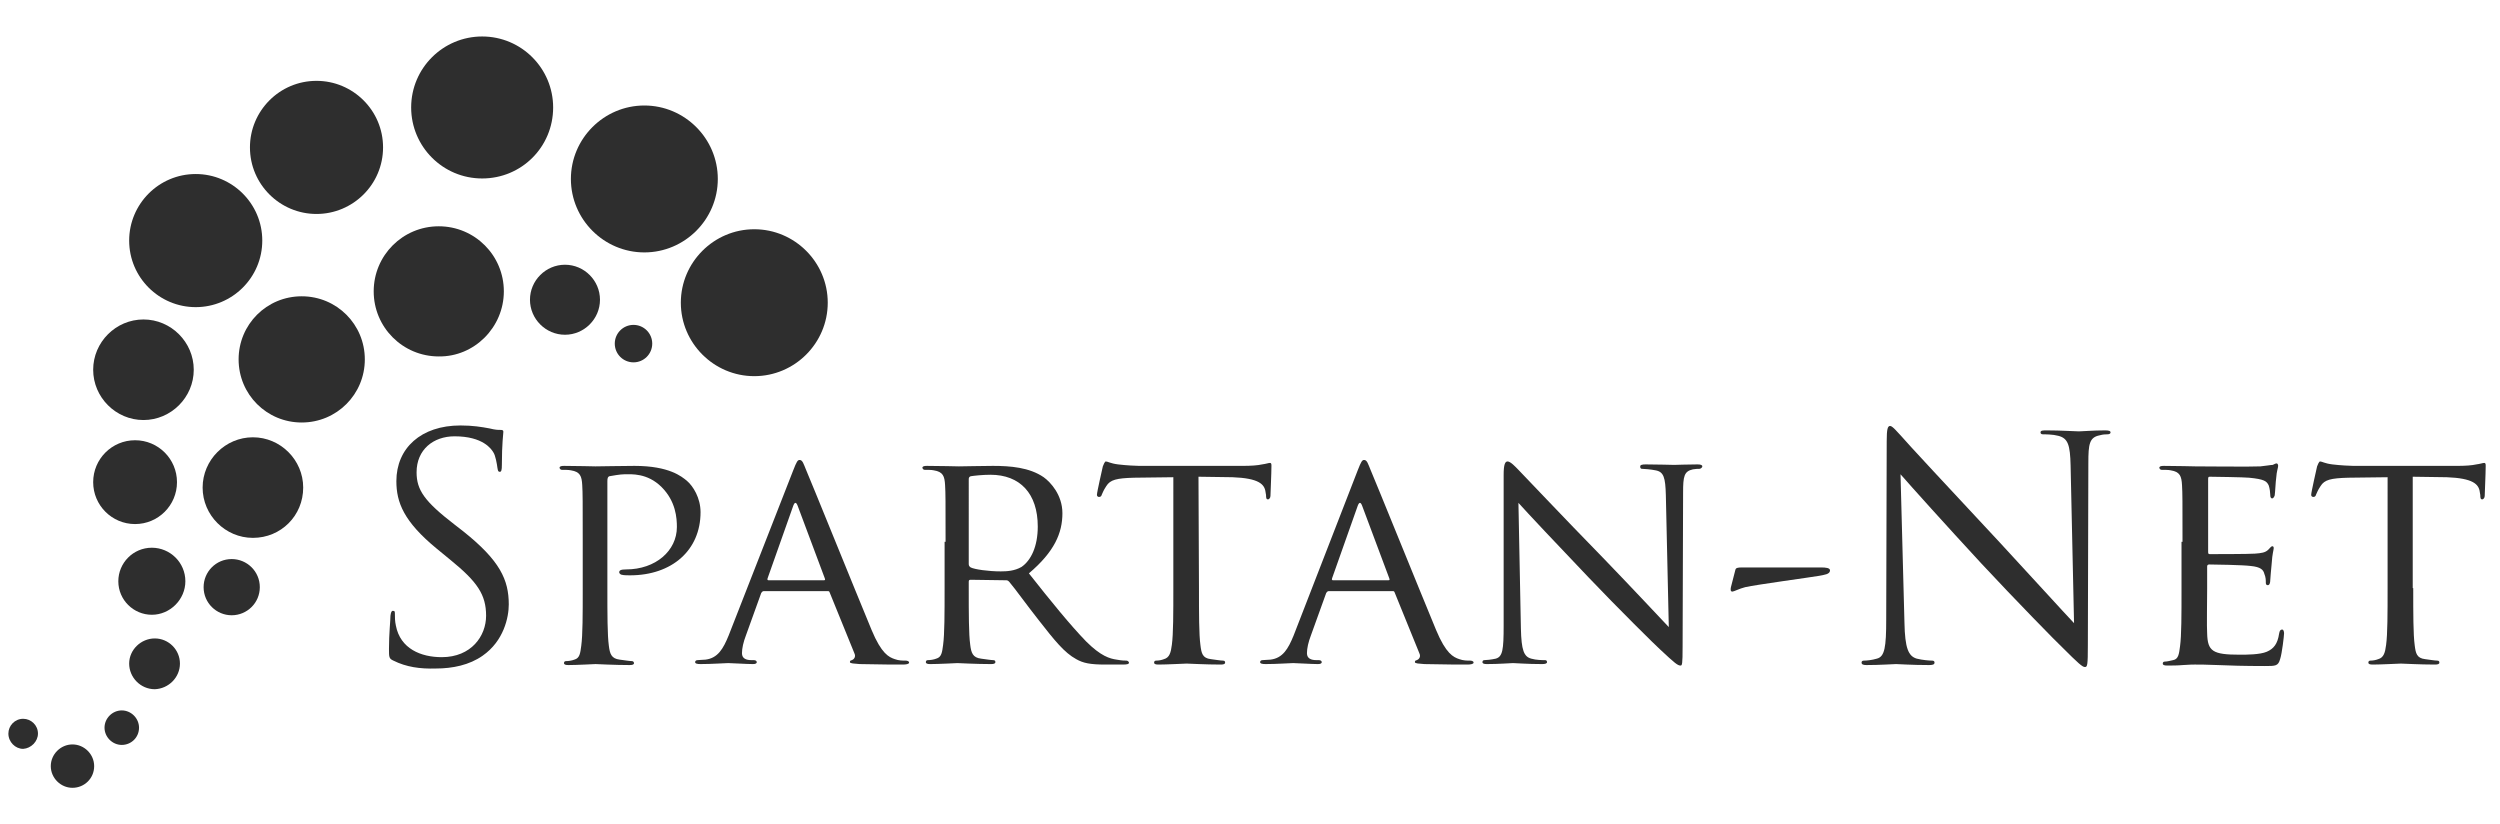 <?xml version="1.0" encoding="utf-8"?>
<!-- Generator: Adobe Illustrator 22.0.1, SVG Export Plug-In . SVG Version: 6.00 Build 0)  -->
<svg version="1.1" id="Layer_1" xmlns="http://www.w3.org/2000/svg" xmlns:xlink="http://www.w3.org/1999/xlink" x="0px" y="0px"
	 viewBox="0 0 507.1 167.1" style="enable-background:new 0 0 507.1 167.1;" xml:space="preserve">
<style type="text/css">
	.st0{fill:#2E2E2E;}
</style>
<g>
	<path class="st0" d="M145.6,36.3c0-8.2-6.7-14.9-14.9-14.9s-14.9,6.7-14.9,14.9s6.7,14.9,14.9,14.9
		C138.9,51.2,145.6,44.5,145.6,36.3z"/>
	<path class="st0" d="M167.9,61.4c0-8.2-6.7-14.9-14.9-14.9s-14.9,6.7-14.9,14.9s6.7,14.9,14.9,14.9S167.9,69.6,167.9,61.4z"/>
	<path class="st0" d="M112.2,21.8c0-7.9-6.4-14.4-14.4-14.4c-7.9,0-14.4,6.4-14.4,14.4c0,7.9,6.4,14.4,14.4,14.4
		C105.8,36.2,112.2,29.8,112.2,21.8z"/>
	<path class="st0" d="M77.7,29.9c0-7.5-6.1-13.5-13.5-13.5c-7.5,0-13.5,6.1-13.5,13.5c0,7.5,6.1,13.5,13.5,13.5S77.7,37.4,77.7,29.9
		z"/>
	<path class="st0" d="M102.2,59.1c0-7.3-5.9-13.2-13.2-13.2c-7.3,0-13.2,5.9-13.2,13.2S81.7,72.3,89,72.3
		C96.2,72.4,102.2,66.4,102.2,59.1z"/>
	<path class="st0" d="M121.7,60.8c0-3.9-3.2-7.1-7.1-7.1s-7.1,3.2-7.1,7.1s3.2,7.1,7.1,7.1S121.7,64.7,121.7,60.8z"/>
	<path class="st0" d="M132.3,69.7c0-2.1-1.7-3.8-3.8-3.8c-2.1,0-3.8,1.7-3.8,3.8c0,2.1,1.7,3.8,3.8,3.8S132.3,71.8,132.3,69.7z"/>
	<path class="st0" d="M53.2,48.8c0-7.5-6.1-13.5-13.5-13.5c-7.5,0-13.5,6.1-13.5,13.5c0,7.5,6.1,13.5,13.5,13.5S53.2,56.3,53.2,48.8
		z"/>
	<path class="st0" d="M74,72.9c0-7.1-5.7-12.8-12.8-12.8s-12.8,5.7-12.8,12.8s5.7,12.8,12.8,12.8C68.3,85.7,74,80,74,72.9z"/>
	<path class="st0" d="M39.3,75c0-5.6-4.6-10.2-10.2-10.2S18.9,69.4,18.9,75s4.6,10.2,10.2,10.2S39.3,80.6,39.3,75z"/>
	<path class="st0" d="M35.9,97.8c0-4.7-3.8-8.5-8.5-8.5s-8.5,3.8-8.5,8.5s3.8,8.5,8.5,8.5S35.9,102.5,35.9,97.8z"/>
	<path class="st0" d="M61.5,98.9c0-5.6-4.6-10.2-10.2-10.2s-10.2,4.6-10.2,10.2s4.6,10.2,10.2,10.2C57,109.1,61.5,104.6,61.5,98.9z"
		/>
	<path class="st0" d="M37.6,117.9c0-3.8-3.1-6.8-6.8-6.8c-3.8,0-6.8,3.1-6.8,6.8c0,3.8,3.1,6.8,6.8,6.8
		C34.5,124.7,37.6,121.6,37.6,117.9z"/>
	<path class="st0" d="M52.7,119.1c0-3.2-2.6-5.7-5.7-5.7c-3.2,0-5.7,2.6-5.7,5.7c0,3.2,2.6,5.7,5.7,5.7
		C50.1,124.8,52.7,122.3,52.7,119.1z"/>
	<path class="st0" d="M36.5,134.6c0-2.8-2.3-5.1-5.1-5.1s-5.2,2.3-5.2,5.1s2.3,5.2,5.2,5.2C34.2,139.7,36.5,137.4,36.5,134.6z"/>
	<path class="st0" d="M28.2,147.6c0-1.9-1.6-3.5-3.5-3.5s-3.5,1.6-3.5,3.5s1.6,3.5,3.5,3.5S28.2,149.6,28.2,147.6z"/>
	<path class="st0" d="M19.1,155.4c0-2.4-2-4.4-4.4-4.4s-4.4,2-4.4,4.4s2,4.4,4.4,4.4C17.1,159.8,19.1,157.9,19.1,155.4z"/>
	<path class="st0" d="M7.7,148.8c0-1.7-1.4-3-3-3c-1.7,0-3,1.4-3,3c0,1.7,1.4,3.1,3,3.1C6.3,151.8,7.7,150.4,7.7,148.8z"/>
</g>
<g>
	<path class="st0" d="M79.8,134c-0.9-0.4-0.9-0.7-0.9-2.4c0-3.1,0.3-5.7,0.3-6.7c0.1-0.7,0.2-1,0.5-1c0.4,0,0.4,0.2,0.4,0.7
		c0,0.6,0,1.4,0.2,2.3c0.9,4.7,5.1,6.4,9.3,6.4c6,0,9-4.3,9-8.4c0-4.3-1.8-6.9-7.2-11.3l-2.8-2.3c-6.7-5.5-8.2-9.4-8.2-13.7
		c0-6.7,5-11.3,13-11.3c2.5,0,4.3,0.3,5.9,0.6c1.2,0.3,1.7,0.3,2.2,0.3s0.6,0.1,0.6,0.4s-0.3,2.4-0.3,6.7c0,1-0.1,1.4-0.4,1.4
		c-0.4,0-0.4-0.3-0.5-0.8c-0.1-0.8-0.4-2.5-0.8-3.1c-0.4-0.7-2.1-3.3-7.9-3.3c-4.3,0-7.7,2.7-7.7,7.3c0,3.6,1.6,5.9,7.7,10.6
		l1.8,1.4c7.4,5.9,9.2,9.8,9.2,14.8c0,2.6-1,7.4-5.3,10.4c-2.7,1.9-6.1,2.6-9.5,2.6C85.2,135.7,82.4,135.3,79.8,134z"/>
	<path class="st0" d="M118.2,109.9c0-8.3,0-9.8-0.1-11.5c-0.1-1.8-0.4-2.7-2.3-3c-0.4-0.1-1.4-0.1-1.9-0.1c-0.2,0-0.4-0.3-0.4-0.4
		c0-0.3,0.3-0.4,0.9-0.4c2.5,0,6,0.1,6.4,0.1c1.2,0,5.3-0.1,7.9-0.1c7.1,0,9.6,2.2,10.6,3c1.3,1.1,2.8,3.5,2.8,6.4
		c0,7.7-5.8,12.8-14.3,12.8c-0.3,0-1.3,0-1.6-0.1c-0.3,0-0.6-0.3-0.6-0.5c0-0.4,0.3-0.6,1.4-0.6c6,0,10.3-3.8,10.3-8.6
		c0-1.8-0.2-5.2-3.1-8.1c-2.9-2.9-6.2-2.6-7.5-2.6c-0.9,0-2.5,0.3-3.1,0.4c-0.3,0.1-0.4,0.4-0.4,1v21.8c0,5.2,0,9.4,0.3,11.6
		c0.2,1.6,0.5,2.6,2.2,2.8c0.8,0.1,2,0.3,2.5,0.3c0.3,0,0.4,0.3,0.4,0.4c0,0.3-0.3,0.4-0.9,0.4c-3,0-6.7-0.2-6.9-0.2
		c-0.2,0-3.8,0.2-5.5,0.2c-0.6,0-0.9-0.1-0.9-0.4c0-0.2,0.1-0.4,0.4-0.4c0.5,0,1.2-0.1,1.7-0.3c1.1-0.3,1.2-1.3,1.4-2.8
		c0.3-2.2,0.3-6.4,0.3-11.6C118.2,119.4,118.2,109.9,118.2,109.9z"/>
	<path class="st0" d="M160.9,95.4c0.7-1.8,0.9-2.1,1.3-2.1c0.6,0,0.8,0.8,1.3,2c1,2.3,9.9,24.3,13.3,32.5c2,4.8,3.5,5.5,4.7,5.9
		c0.8,0.3,1.6,0.3,2.2,0.3c0.3,0,0.7,0.1,0.7,0.4c0,0.3-0.6,0.4-1.3,0.4c-0.8,0-4.9,0-8.7-0.1c-1.1-0.1-2-0.1-2-0.4
		c0-0.3,0.1-0.3,0.4-0.4c0.3-0.1,0.9-0.6,0.5-1.4l-5-12.3c-0.1-0.3-0.2-0.3-0.5-0.3H155c-0.3,0-0.4,0.1-0.6,0.4l-3.1,8.6
		c-0.5,1.3-0.8,2.6-0.8,3.6c0,1.1,0.9,1.4,1.9,1.4h0.5c0.4,0,0.6,0.2,0.6,0.4c0,0.3-0.3,0.4-0.8,0.4c-1.3,0-4.3-0.2-5-0.2
		c-0.6,0-3.3,0.2-5.6,0.2c-0.7,0-1.1-0.1-1.1-0.4c0-0.3,0.3-0.4,0.5-0.4c0.4,0,1.2-0.1,1.6-0.1c2.5-0.3,3.6-2.2,4.7-4.9L160.9,95.4z
		 M167.1,117.7c0.3,0,0.3-0.1,0.2-0.4l-5.5-14.7c-0.3-0.8-0.6-0.8-0.9,0l-5.2,14.7c-0.1,0.3,0,0.4,0.2,0.4H167.1z"/>
	<path class="st0" d="M191.8,109.9c0-8.3,0-9.8-0.1-11.5c-0.1-1.8-0.4-2.7-2.3-3c-0.4-0.1-1.4-0.1-1.9-0.1c-0.2,0-0.4-0.3-0.4-0.4
		c0-0.3,0.3-0.4,0.9-0.4c2.5,0,6.2,0.1,6.5,0.1c0.6,0,5.2-0.1,6.9-0.1c3.5,0,7.4,0.3,10.3,2.3c1.4,1,3.8,3.6,3.8,7.3
		c0,4-1.6,7.8-6.8,12.2c4.5,5.7,8.4,10.5,11.6,13.8c3,3,4.8,3.5,6.2,3.7c1.1,0.2,1.6,0.2,2,0.2c0.3,0,0.5,0.3,0.5,0.4
		c0,0.3-0.3,0.4-1.3,0.4h-3.5c-3.1,0-4.5-0.3-5.9-1.1c-2.4-1.3-4.4-3.8-7.6-7.9c-2.3-2.9-4.8-6.4-6-7.8c-0.3-0.3-0.4-0.3-0.8-0.3
		l-7-0.1c-0.3,0-0.4,0.1-0.4,0.4v1.3c0,5.2,0,9.3,0.3,11.5c0.2,1.6,0.5,2.6,2.2,2.8c0.8,0.1,2,0.3,2.5,0.3c0.4,0,0.4,0.3,0.4,0.4
		c0,0.3-0.3,0.4-0.9,0.4c-3,0-6.5-0.2-6.8-0.2c-0.1,0-3.8,0.2-5.5,0.2c-0.6,0-0.9-0.1-0.9-0.4c0-0.2,0.1-0.4,0.4-0.4
		c0.5,0,1.2-0.1,1.7-0.3c1.1-0.3,1.2-1.3,1.4-2.8c0.3-2.2,0.3-6.4,0.3-11.6v-9.3L191.8,109.9L191.8,109.9z M196.5,114.4
		c0,0.3,0.1,0.5,0.4,0.7c0.8,0.4,3.6,0.8,6.1,0.8c1.3,0,2.8-0.1,4.2-0.9c1.9-1.3,3.3-4.1,3.3-8.2c0-6.7-3.6-10.5-9.6-10.5
		c-1.6,0-3.4,0.2-4,0.3c-0.3,0.1-0.4,0.3-0.4,0.6V114.4z"/>
	<path class="st0" d="M243.2,119.3c0,5.2,0,9.4,0.3,11.6c0.2,1.6,0.4,2.6,2.1,2.8c0.8,0.1,2,0.3,2.5,0.3c0.4,0,0.4,0.3,0.4,0.4
		c0,0.3-0.3,0.4-0.9,0.4c-3,0-6.5-0.2-6.9-0.2c-0.3,0-4.1,0.2-5.7,0.2c-0.6,0-0.9-0.1-0.9-0.4c0-0.2,0.1-0.4,0.4-0.4
		c0.5,0,1.1-0.1,1.6-0.3c1.1-0.3,1.4-1.3,1.6-2.9c0.3-2.2,0.3-6.4,0.3-11.6V96.8l-8,0.1c-3.5,0.1-4.8,0.4-5.6,1.7
		c-0.6,0.9-0.7,1.3-0.9,1.7c-0.1,0.4-0.3,0.5-0.6,0.5c-0.1,0-0.4-0.1-0.4-0.4c0-0.6,1.1-5.3,1.2-5.8c0.1-0.3,0.4-1,0.6-1
		c0.4,0,0.9,0.4,2.5,0.6s3.7,0.3,4.3,0.3H252c1.8,0,3.1-0.1,4-0.3c0.8-0.1,1.3-0.3,1.6-0.3c0.3,0,0.3,0.3,0.3,0.6
		c0,1.6-0.2,5.5-0.2,6.1c0,0.4-0.3,0.7-0.5,0.7c-0.3,0-0.4-0.2-0.4-0.9l-0.1-0.6c-0.2-1.6-1.4-2.8-6.7-3l-6.9-0.1L243.2,119.3
		L243.2,119.3z"/>
	<path class="st0" d="M275.4,95.4c0.7-1.8,0.9-2.1,1.3-2.1c0.6,0,0.8,0.8,1.3,2c1,2.3,9.9,24.3,13.3,32.5c2,4.8,3.5,5.5,4.7,5.9
		c0.8,0.3,1.6,0.3,2.2,0.3c0.3,0,0.7,0.1,0.7,0.4c0,0.3-0.6,0.4-1.3,0.4c-0.8,0-4.9,0-8.7-0.1c-1.1-0.1-1.9-0.1-1.9-0.4
		c0-0.3,0.1-0.3,0.4-0.4c0.3-0.1,0.9-0.6,0.5-1.4l-5-12.3c-0.1-0.3-0.2-0.3-0.5-0.3h-12.8c-0.3,0-0.4,0.1-0.6,0.4l-3.1,8.6
		c-0.5,1.3-0.8,2.6-0.8,3.6c0,1.1,0.9,1.4,1.9,1.4h0.5c0.4,0,0.6,0.2,0.6,0.4c0,0.3-0.3,0.4-0.8,0.4c-1.3,0-4.3-0.2-5-0.2
		c-0.6,0-3.3,0.2-5.6,0.2c-0.7,0-1.1-0.1-1.1-0.4c0-0.3,0.3-0.4,0.5-0.4c0.4,0,1.2-0.1,1.6-0.1c2.5-0.3,3.6-2.2,4.7-4.9L275.4,95.4z
		 M281.6,117.7c0.3,0,0.3-0.1,0.2-0.4l-5.5-14.7c-0.3-0.8-0.6-0.8-0.9,0l-5.2,14.7c-0.1,0.3,0,0.4,0.2,0.4H281.6z"/>
	<path class="st0" d="M308.5,127.5c0.1,4.4,0.6,5.7,2.1,6.1c1,0.3,2.3,0.3,2.8,0.3c0.3,0,0.4,0.2,0.4,0.4c0,0.3-0.4,0.4-1,0.4
		c-3.1,0-5.3-0.2-5.9-0.2c-0.5,0-2.8,0.2-5.3,0.2c-0.6,0-0.9-0.1-0.9-0.4c0-0.3,0.2-0.4,0.4-0.4c0.4,0,1.4-0.1,2.3-0.3
		c1.4-0.4,1.6-1.8,1.6-6.7V96.3c0-2.1,0.3-2.7,0.8-2.7c0.6,0,1.6,1.1,2.1,1.6c0.9,0.9,8.9,9.4,17.5,18.2c5.5,5.7,11.4,12,13.1,13.8
		l-0.6-26.8c-0.1-3.5-0.4-4.7-2.1-5c-1-0.2-2.3-0.3-2.7-0.3c-0.4,0-0.4-0.3-0.4-0.5c0-0.3,0.4-0.4,1.1-0.4c2.5,0,5.2,0.1,5.8,0.1
		c0.6,0,2.5-0.1,4.7-0.1c0.6,0,1,0.1,1,0.4c0,0.2-0.3,0.5-0.6,0.5c-0.3,0-0.7,0-1.3,0.1c-1.8,0.4-2,1.4-2,4.7l-0.1,31.3
		c0,3.5-0.1,3.8-0.4,3.8c-0.6,0-1.1-0.4-4.2-3.3c-0.6-0.5-8.6-8.4-14.4-14.5c-6.4-6.7-12.6-13.3-14.3-15.2L308.5,127.5z"/>
	<path class="st0" d="M369.3,115.1c1.1,0,1.9,0.1,1.9,0.6c0,0.8-1.2,0.9-2.2,1.1c-1.7,0.3-12.8,1.8-15,2.3c-1.2,0.3-2.3,0.9-2.6,0.9
		c-0.4,0-0.4-0.4-0.3-0.9l0.9-3.5c0.1-0.4,0.4-0.5,1.4-0.5H369.3z"/>
	<path class="st0" d="M386.3,126.3c0.1,5.2,0.8,6.8,2.5,7.3c1.2,0.3,2.6,0.4,3.1,0.4c0.3,0,0.5,0.1,0.5,0.4c0,0.4-0.4,0.5-1.1,0.5
		c-3.6,0-6.1-0.2-6.7-0.2s-3.2,0.2-6,0.2c-0.6,0-1-0.1-1-0.5c0-0.3,0.2-0.4,0.5-0.4c0.5,0,1.6-0.1,2.6-0.4c1.6-0.4,1.9-2.3,1.9-8
		l0.1-36.1c0-2.5,0.2-3.1,0.7-3.1s1.6,1.4,2.2,2c0.9,1.1,10.3,11.2,20,21.6c6.2,6.7,13.1,14.3,15.1,16.4l-0.7-32
		c-0.1-4.1-0.5-5.5-2.5-6c-1.1-0.3-2.6-0.3-3.1-0.3c-0.4,0-0.5-0.2-0.5-0.4c0-0.4,0.5-0.4,1.3-0.4c2.8,0,5.8,0.2,6.5,0.2
		s2.8-0.2,5.3-0.2c0.7,0,1.1,0.1,1.1,0.4s-0.3,0.4-0.7,0.4c-0.3,0-0.8,0-1.5,0.2c-2.1,0.4-2.3,1.8-2.3,5.6l-0.1,36.9
		c0,4.2-0.1,4.5-0.6,4.5s-1.3-0.7-4.6-4c-0.7-0.6-9.8-9.9-16.4-17c-7.3-7.9-14.4-15.8-16.4-18.1L386.3,126.3z"/>
	<path class="st0" d="M442.7,109.9c0-8.3,0-9.8-0.1-11.5c-0.1-1.8-0.4-2.7-2.3-3c-0.4-0.1-1.4-0.1-1.9-0.1c-0.2,0-0.4-0.3-0.4-0.4
		c0-0.3,0.3-0.4,0.9-0.4c2.5,0,6.1,0.1,6.4,0.1c0.4,0,12,0.1,13.2,0c1.1-0.1,2.1-0.3,2.5-0.3c0.3-0.1,0.5-0.3,0.8-0.3
		c0.2,0,0.3,0.3,0.3,0.5c0,0.4-0.3,1-0.4,2.5c-0.1,0.5-0.2,2.9-0.3,3.5c-0.1,0.3-0.3,0.6-0.5,0.6c-0.3,0-0.4-0.3-0.4-0.7
		c0-0.4-0.1-1.3-0.3-1.9c-0.4-0.9-0.9-1.3-4-1.6c-0.9-0.1-7.4-0.2-8-0.2c-0.3,0-0.3,0.2-0.3,0.6v14.5c0,0.4,0,0.6,0.3,0.6
		c0.7,0,8,0,9.2-0.1c1.3-0.1,2.1-0.2,2.7-0.8c0.4-0.4,0.6-0.7,0.8-0.7c0.2,0,0.3,0.1,0.3,0.4s-0.3,1.2-0.4,3
		c-0.1,1.1-0.3,3.1-0.3,3.5s-0.1,1-0.5,1c-0.3,0-0.4-0.2-0.4-0.5c0-0.5,0-1.1-0.3-1.8c-0.2-0.8-0.7-1.4-2.8-1.6
		c-1.5-0.2-7.4-0.3-8.4-0.3c-0.3,0-0.4,0.2-0.4,0.4v4.5c0,1.8-0.1,8.1,0,9.1c0.1,3.6,1.1,4.3,6.6,4.3c1.4,0,4.1,0,5.5-0.6
		s2.2-1.6,2.5-3.7c0.1-0.6,0.3-0.8,0.6-0.8c0.3,0,0.4,0.4,0.4,0.8c0,0.4-0.4,4-0.8,5.2c-0.4,1.4-0.9,1.4-3.1,1.4
		c-4.2,0-7.4-0.1-9.6-0.2c-2.3-0.1-3.8-0.1-4.6-0.1c-0.1,0-1.2,0-2.4,0.1c-1.1,0.1-2.3,0.1-3.2,0.1c-0.6,0-0.9-0.1-0.9-0.4
		c0-0.2,0.1-0.4,0.4-0.4c0.5,0,1.2-0.2,1.7-0.3c1.1-0.2,1.2-1.3,1.4-2.8c0.3-2.2,0.3-6.4,0.3-11.6v-9.6
		C442.5,109.9,442.7,109.9,442.7,109.9z"/>
	<path class="st0" d="M489.5,119.3c0,5.2,0,9.4,0.3,11.6c0.2,1.6,0.4,2.6,2.1,2.8c0.8,0.1,2,0.3,2.5,0.3c0.4,0,0.4,0.3,0.4,0.4
		c0,0.3-0.3,0.4-0.9,0.4c-3,0-6.5-0.2-6.9-0.2c-0.3,0-4.1,0.2-5.7,0.2c-0.6,0-0.9-0.1-0.9-0.4c0-0.2,0.1-0.4,0.4-0.4
		c0.5,0,1.1-0.1,1.6-0.3c1.1-0.3,1.4-1.3,1.6-2.9c0.3-2.2,0.3-6.4,0.3-11.6V96.8l-8,0.1c-3.5,0.1-4.8,0.4-5.6,1.7
		c-0.6,0.9-0.7,1.3-0.9,1.7c-0.1,0.4-0.3,0.5-0.6,0.5c-0.1,0-0.4-0.1-0.4-0.4c0-0.6,1.1-5.3,1.2-5.8c0.1-0.3,0.4-1,0.6-1
		c0.4,0,0.9,0.4,2.5,0.6s3.7,0.3,4.3,0.3h20.9c1.8,0,3.1-0.1,4-0.3c0.8-0.1,1.3-0.3,1.6-0.3c0.3,0,0.3,0.3,0.3,0.6
		c0,1.6-0.2,5.5-0.2,6.1c0,0.4-0.3,0.7-0.5,0.7c-0.3,0-0.4-0.2-0.4-0.9l-0.1-0.6c-0.2-1.6-1.4-2.8-6.7-3l-6.9-0.1v22.6L489.5,119.3
		L489.5,119.3z"/>
</g>
</svg>
